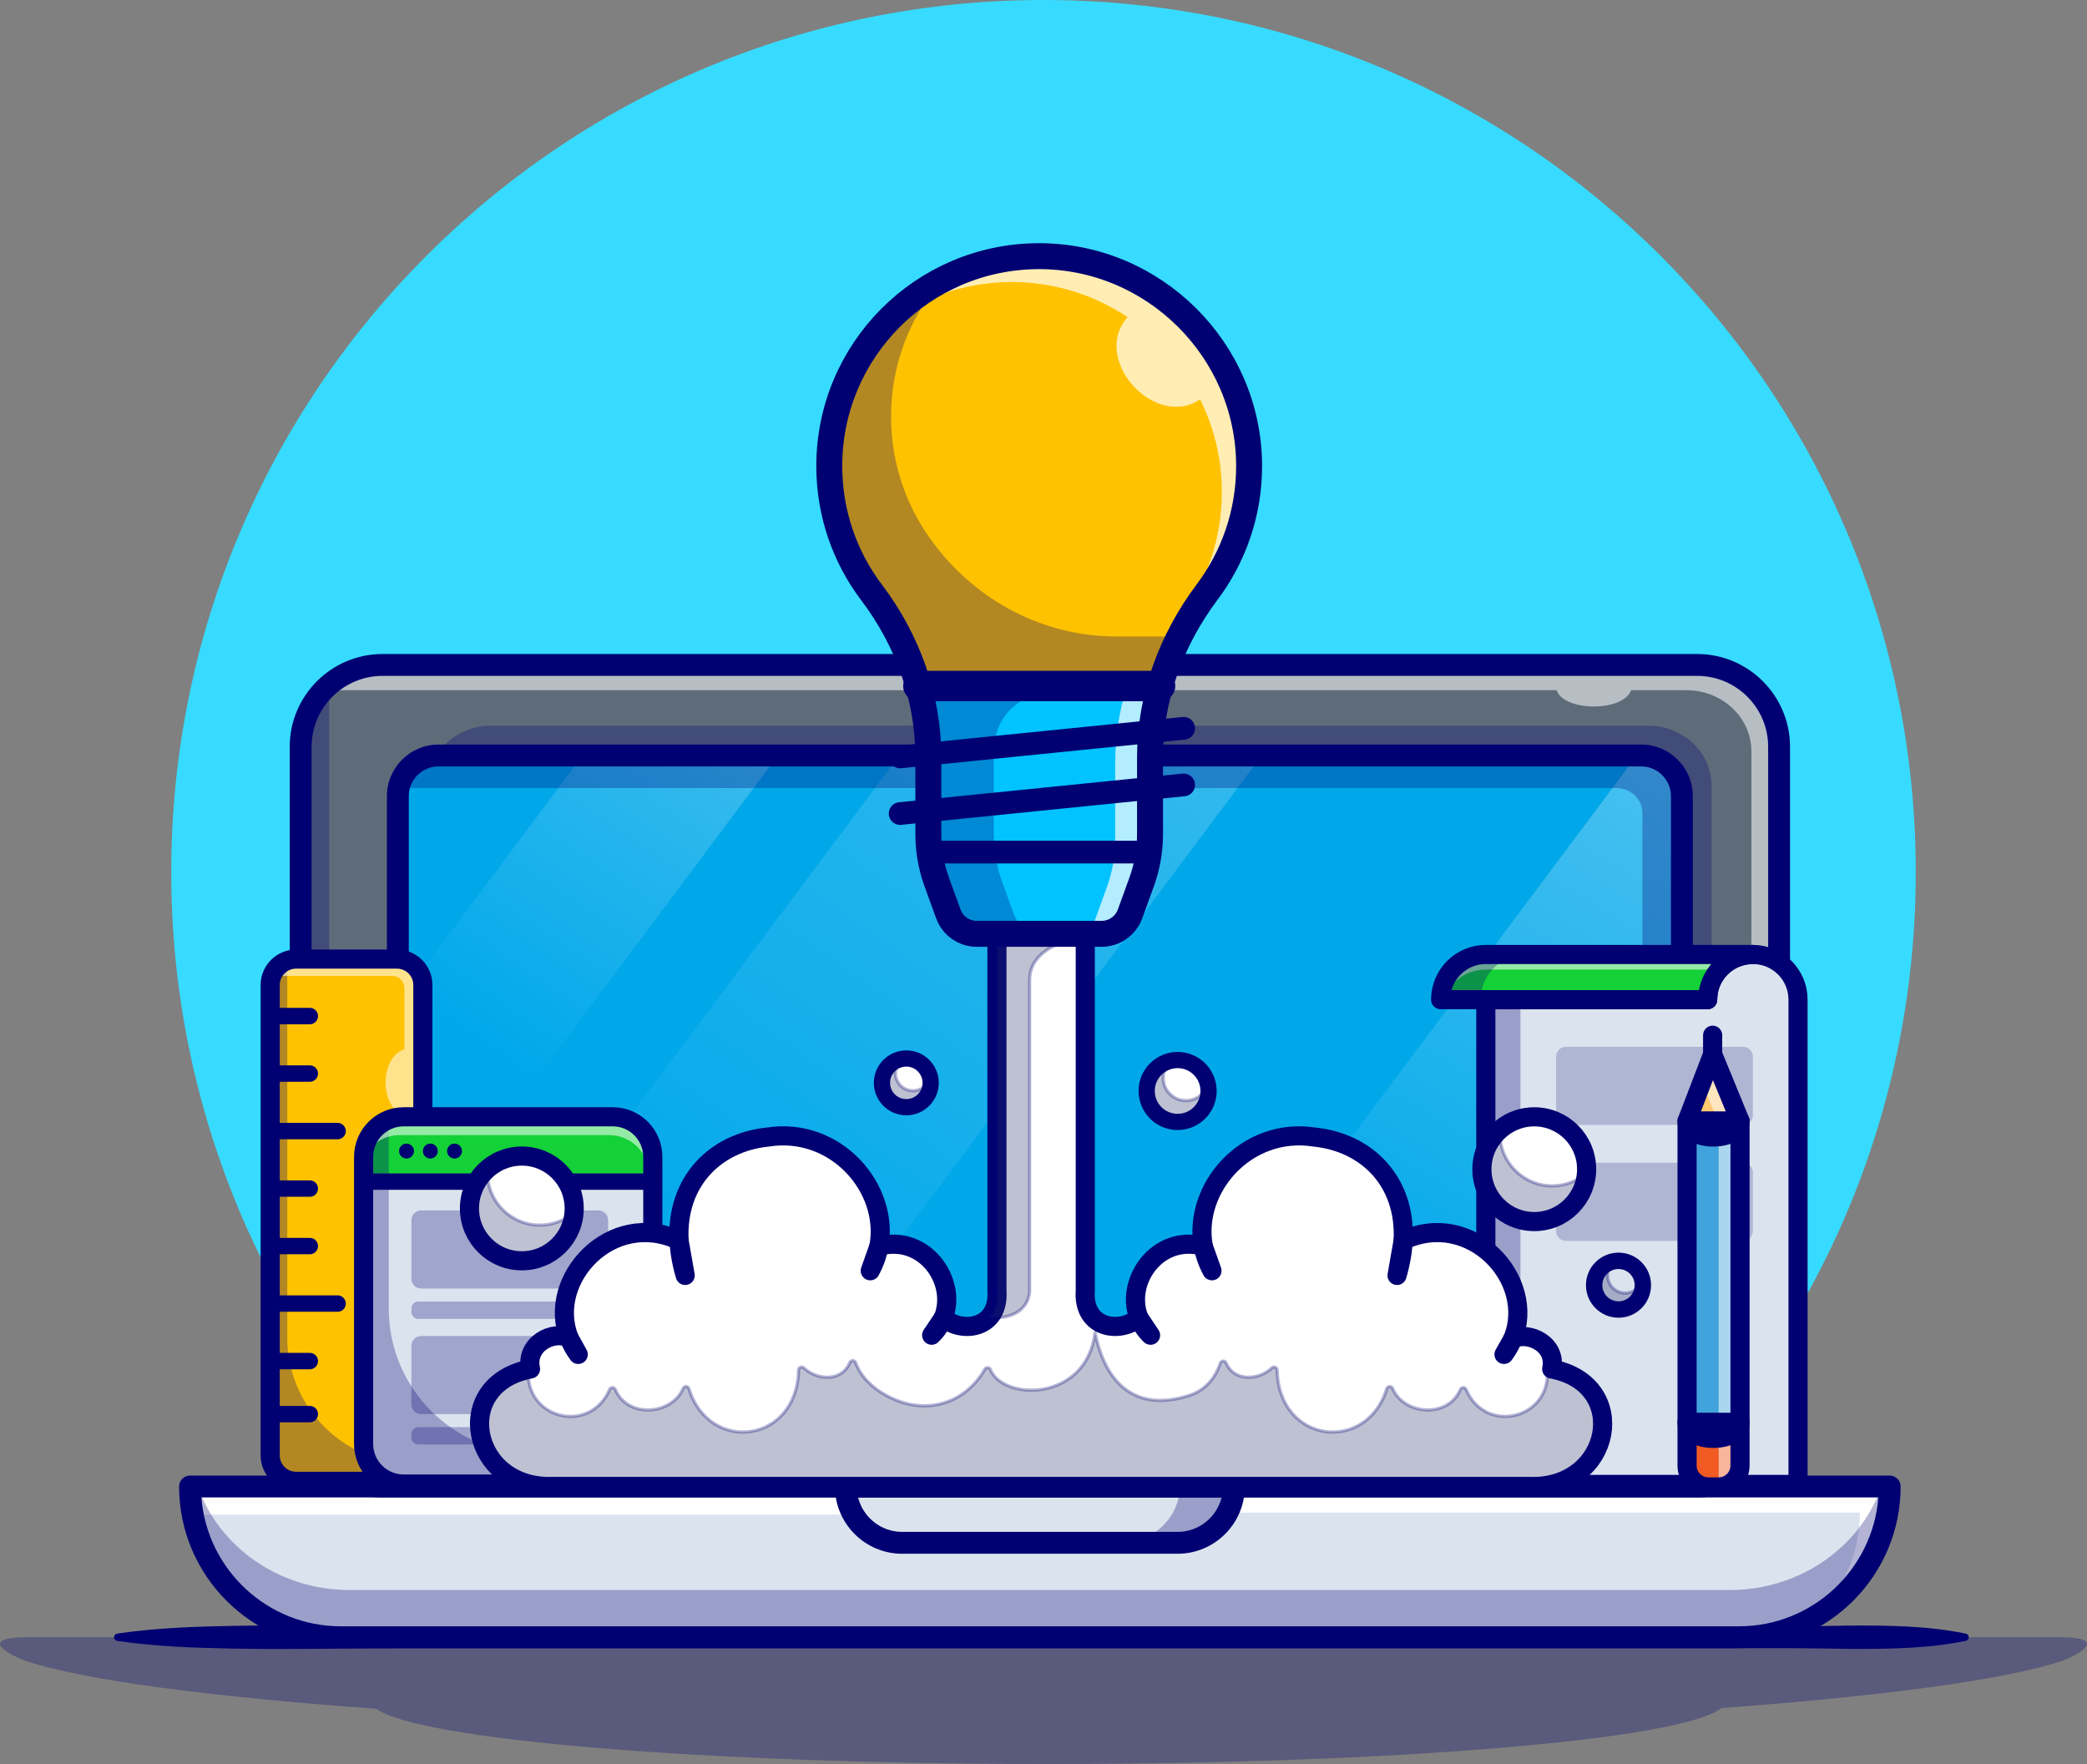 <?xml version="1.0" encoding="utf-8"?>
<!-- Generator: Adobe Illustrator 24.3.0, SVG Export Plug-In . SVG Version: 6.00 Build 0)  -->
<svg version="1.1" id="Layer_1" xmlns="http://www.w3.org/2000/svg" xmlns:xlink="http://www.w3.org/1999/xlink" x="0px" y="0px"
	 viewBox="0 0 3214.15 2716.6" style="enable-background:new 0 0 3214.15 2716.6;" xml:space="preserve">
<rect x="0" y="0" width="3214.15" height="2716.6" fill="#808080" stroke="none"/>
<style type="text/css">
	.st0{fill:#37DBFF;}
	.st1{fill:#000072;}
	.st2{fill:#DBE3EE;}
	.st3{fill:#FFFFFF;}
	.st4{opacity:0.3;}
	.st5{fill:#5E6C7A;}
	.st6{opacity:0.55;}
	.st7{fill:#00A8EA;}
	.st8{opacity:0.3;fill:url(#SVGID_1_);}
	.st9{opacity:0.3;fill:url(#SVGID_2_);}
	.st10{opacity:0.3;fill:url(#SVGID_3_);}
	.st11{fill:#FFC200;}
	.st12{opacity:0.3;fill:#000072;}
	.st13{opacity:0.55;fill:#FFFFFF;}
	.st14{fill:none;stroke:#000072;stroke-width:29.46;stroke-linecap:round;stroke-linejoin:round;stroke-miterlimit:10;}
	.st15{fill:none;stroke:#000072;stroke-width:25.251;stroke-linecap:round;stroke-linejoin:round;stroke-miterlimit:10;}
	.st16{fill:#DBE3EE;stroke:#000072;stroke-width:4.994;stroke-miterlimit:10;}
	.st17{fill:#13D137;stroke:#000072;stroke-width:4.994;stroke-miterlimit:10;}
	.st18{opacity:0.6;}
	.st19{opacity:0.46;fill:#000072;}
	.st20{opacity:0.2;fill:#000072;}
	.st21{fill:#FFC76E;stroke:#000072;stroke-width:4.994;stroke-miterlimit:10;}
	.st22{fill:#F15A23;stroke:#000072;stroke-width:4.994;stroke-miterlimit:10;}
	.st23{fill:#40A3DB;stroke:#000072;stroke-width:4.994;stroke-miterlimit:10;}
	.st24{fill:#FFFFFF;stroke:#000072;stroke-width:4.994;stroke-miterlimit:10;}
	.st25{opacity:0.3;fill:#262F6A;stroke:#000072;stroke-width:4.994;stroke-miterlimit:10;}
	.st26{fill:none;stroke:#000072;stroke-width:24.969;stroke-linecap:round;stroke-linejoin:round;stroke-miterlimit:10;}
	.st27{fill:#00C3FF;}
	.st28{opacity:0.7;fill:#FFFFFF;}
	.st29{fill:none;stroke:#000072;stroke-width:40.948;stroke-linecap:round;stroke-linejoin:round;stroke-miterlimit:10;}
	.st30{fill:none;stroke:#000072;stroke-width:39.95;stroke-linecap:round;stroke-linejoin:round;stroke-miterlimit:10;}
	.st31{fill:none;stroke:#000072;stroke-width:34.956;stroke-linecap:round;stroke-linejoin:round;stroke-miterlimit:10;}
	.st32{fill:none;stroke:#000072;stroke-width:46.797;stroke-linecap:round;stroke-linejoin:round;stroke-miterlimit:10;}
	.st33{fill:#0BCBFF;}
	.st34{fill:#428AF9;}
	.st35{fill:#6B184E;}
	.st36{fill:#FF1563;}
	.st37{fill:#2EDB33;}
	.st38{clip-path:url(#SVGID_5_);}
	.st39{fill:#B4B4B4;}
	.st40{fill:#4F114D;}
	.st41{fill:#FF8A30;}
	.st42{fill:#3AB4FF;}
	.st43{fill:none;stroke:#4F114D;stroke-width:45.699;stroke-linecap:round;stroke-linejoin:round;stroke-miterlimit:10;}
	.st44{opacity:0.25;}
	.st45{fill:#23DB23;}
	.st46{fill:#F43F08;}
	.st47{opacity:0.2;}
	.st48{fill:#DC9AFE;}
	.st49{fill:#FF9F40;}
	.st50{fill:#390075;}
	.st51{fill:#F7C414;}
	.st52{opacity:0.7;}
	.st53{fill:#30CE52;}
	.st54{opacity:0.5;}
	.st55{fill:#8A423A;}
	.st56{fill:#FFB78A;}
	.st57{fill:#F75CB8;}
	.st58{opacity:0.31;}
	.st59{fill:#EA5EE4;}
	.st60{fill:#B8C5D3;}
	.st61{opacity:0.8;}
	.st62{fill:#C7D3E3;}
	.st63{opacity:0.1;}
	.st64{fill:#FFBE06;}
	.st65{fill:#371A45;}
	.st66{fill:#EEEDEE;}
	.st67{fill:#E0DCE0;}
	.st68{fill:#6D194E;}
	.st69{fill:#102770;}
	.st70{fill:#FCE5E5;}
	.st71{fill:#7CFF8F;}
	.st72{fill:#33AEF1;}
	.st73{fill:#F9C710;}
	.st74{fill:#F89F1D;}
	.st75{fill:#FF3E84;}
	.st76{fill:#FFD553;}
	.st77{fill:#35B7EB;}
	.st78{fill:#96A7BC;}
	.st79{fill:#807A84;}
	.st80{opacity:0.4;}
	.st81{fill:#262F6A;}
	.st82{fill:#00BAE5;}
	.st83{fill:#636A87;}
	.st84{fill:#00EDF9;}
	.st85{fill:#F73E0F;}
	.st86{fill:#C6CBDF;}
	.st87{fill:#FCD202;}
	.st88{fill:#3CCD54;}
	.st89{fill:#31D0F4;}
	.st90{opacity:0.65;}
	.st91{fill:#C2C9DC;}
	.st92{fill:#99CE25;}
	.st93{fill:#4089FF;}
	.st94{fill:#EA3442;}
	.st95{fill:#6B6B84;}
	.st96{fill:#FF9C0D;}
	.st97{fill:#DD6819;}
	.st98{fill:#209DD8;}
	.st99{fill:url(#SVGID_6_);}
	.st100{fill:#66142E;}
	.st101{fill:#FFAE4D;}
	.st102{fill:#9EAAB9;}
	.st103{fill:#1FCBDD;}
	.st104{opacity:0.3;fill:url(#SVGID_7_);}
	.st105{opacity:0.3;fill:url(#SVGID_8_);}
	.st106{fill:#EC1C24;}
	.st107{opacity:0.3;fill:url(#SVGID_9_);}
	.st108{opacity:0.3;fill:url(#SVGID_10_);}
	.st109{opacity:0.3;fill:url(#SVGID_11_);}
</style>
<g>
	<g>
		<path class="st0" d="M2950.42,1343.29c0,507.73-281.67,949.65-697.33,1178.09H961.06c-415.67-228.44-697.33-670.36-697.33-1178.09
			C263.73,601.4,865.18,0,1607.07,0S2950.42,601.4,2950.42,1343.29z"/>
		<path class="st1" d="M180.5,2515.76c59.31-8.71,118.62-10.8,177.93-11.87c29.66-0.59,59.31-0.71,88.97-0.55
			c29.66-0.04,59.31,0.36,88.97,0.64c59.31,0.51,118.62,0.64,177.93,0.56h177.93h711.73h711.73h355.86l88.97-0.03l44.48-0.4
			l44.48-0.7c59.31-0.2,118.62,0.31,177.93,12.35c3.1,0.63,5.1,3.65,4.47,6.75c-0.47,2.32-2.29,4.03-4.47,4.47
			c-59.31,12.05-118.62,12.55-177.93,12.36l-44.48-0.7l-44.48-0.4l-88.97-0.03h-355.86h-711.73H892.23H714.3
			c-59.31-0.08-118.62,0.05-177.93,0.56c-29.66,0.29-59.31,0.69-88.97,0.64c-29.66,0.15-59.31,0.04-88.97-0.55
			c-59.31-1.07-118.62-3.16-177.93-11.87c-3.1-0.46-5.24-3.34-4.79-6.44C176.08,2518.01,178.09,2516.12,180.5,2515.76z"/>
		<g>
			<g>
				<path class="st2" d="M2678.18,2521.37H524.78c-128.2,0-232.12-103.93-232.12-232.12v0h2617.64v0
					C2910.31,2417.45,2806.38,2521.37,2678.18,2521.37z"/>
				<path class="st1" d="M2678.18,2523.87H524.79c-129.37,0-234.62-105.25-234.62-234.62v-2.5H2912.8v2.5
					C2912.8,2418.62,2807.55,2523.87,2678.18,2523.87z M295.17,2291.74c1.35,125.47,103.83,227.13,229.62,227.13h2153.39
					c125.78,0,228.27-101.66,229.62-227.13H295.17z"/>
			</g>
			<g>
				<path class="st3" d="M1302.67,2289.25c0,15.81,4.49,30.61,12.33,43.36H296.93c-2.81-14.03-4.27-28.52-4.27-43.36H1302.67z"/>
			</g>
			<g>
				<path class="st3" d="M2921.12,2286.06c0,64.08-27.53,122.13-72.09,164.12c-14.71,13.93-31.31,26.07-49.38,36.07
					c40.18-41.27,64.68-96.37,64.68-156.82h-965.55c7.84-12.75,12.33-27.55,12.33-43.36H2921.12z"/>
			</g>
			<g>
				<path class="st1" d="M2678.18,2538.21H524.79c-137.28,0-248.96-111.68-248.96-248.96c0-9.3,7.54-16.83,16.83-16.83H2910.3
					c9.3,0,16.83,7.54,16.83,16.83C2927.14,2426.52,2815.46,2538.21,2678.18,2538.21z M310.15,2306.08
					c8.62,110.87,101.59,198.46,214.64,198.46h2153.39c113.04,0,206.02-87.58,214.64-198.46H310.15z"/>
			</g>
			<g class="st4">
				<path class="st1" d="M2909.99,2289.25c0,64.08-27.53,122.13-72.09,164.12c-44.51,42.04-106.06,68-173.99,68H538.42
					c-135.91,0-246.08-103.92-246.08-232.12h12.33c32.29,92.59,124.77,159.43,233.75,159.43h2125.48c67.93,0,129.48-25.97,173.99-68
					c26.93-25.35,47.59-56.58,59.76-91.42H2909.99z"/>
			</g>
			<g>
				<path class="st1" d="M1813.57,2392.81H1389.4c-57.1,0-103.56-46.46-103.56-103.56c0-9.3,7.54-16.83,16.83-16.83h597.62
					c9.3,0,16.83,7.54,16.83,16.83C1917.13,2346.35,1870.67,2392.81,1813.57,2392.81z M1321.55,2306.08
					c7.55,30.44,35.11,53.06,67.84,53.06h424.17c32.74,0,60.29-22.62,67.84-53.06H1321.55z"/>
			</g>
			<g class="st4">
				<path class="st1" d="M1885.42,2289.25c0,23.98-10.28,45.61-26.93,61.32c-16.6,15.71-39.64,25.41-65.01,25.41h-68.52
					c25.42,0,48.35-9.69,65.01-25.41c16.66-15.71,26.93-37.34,26.93-61.32H1885.42z"/>
			</g>
			<g>
				<path class="st5" d="M2613.88,2289.25H589.09c-69.62,0-126.07-56.44-126.07-126.07V1150.11c0-69.62,56.44-126.07,126.07-126.07
					h2024.79c69.62,0,126.07,56.44,126.07,126.07v1013.07C2739.94,2232.8,2683.5,2289.25,2613.88,2289.25z"/>
				<path class="st1" d="M2613.88,2291.74H589.09c-70.89,0-128.56-57.67-128.56-128.56V1150.11c0-70.89,57.67-128.56,128.56-128.56
					h2024.79c70.89,0,128.56,57.67,128.56,128.56v1013.07C2742.44,2234.07,2684.77,2291.74,2613.88,2291.74z M589.09,1026.54
					c-68.14,0-123.57,55.43-123.57,123.57v1013.07c0,68.14,55.43,123.57,123.57,123.57h2024.79c68.14,0,123.57-55.43,123.57-123.57
					V1150.11c0-68.14-55.43-123.57-123.57-123.57H589.09z"/>
			</g>
			<g class="st4">
				<path class="st1" d="M2714.82,2241.24c-23.74,26.27-59.11,42.9-98.59,42.9H598.91c-71.66,0-129.8-54.84-129.8-122.44V1141.38
					c0-35.76,16.28-67.95,42.19-90.3c-2.81,8.77-4.33,18.11-4.33,27.8v1070.48c0,53.77,46.19,97.39,103.19,97.39h2070.54
					C2692.65,2246.75,2704.17,2244.81,2714.82,2241.24z"/>
			</g>
			<g class="st6">
				<path class="st3" d="M2735.18,1149.64v1020.33c0,35.56-16.01,67.65-41.7,89.99c2.54-8.37,3.84-17.14,3.84-26.22V1157.29
					c0-52.14-44.78-94.38-100.05-94.38h-85.24c-11.47,33.47-103.3,33.47-114.77,0H520.46c-9.63,0-18.93,1.33-27.74,3.67
					c23.74-24.23,57.71-39.38,95.35-39.38h2017.32C2677.1,1027.2,2735.18,1082.1,2735.18,1149.64z"/>
			</g>
			<g>
				<path class="st1" d="M2613.88,2306.08H589.09c-78.8,0-142.9-64.11-142.9-142.9V1150.11c0-78.8,64.1-142.9,142.9-142.9h2024.79
					c78.8,0,142.9,64.11,142.9,142.9v1013.07C2756.78,2241.97,2692.67,2306.08,2613.88,2306.08z M589.09,1040.87
					c-60.23,0-109.23,49-109.23,109.23v1013.07c0,60.23,49,109.23,109.23,109.23h2024.79c60.23,0,109.23-49,109.23-109.23V1150.11
					c0-60.23-49-109.23-109.23-109.23H589.09z"/>
			</g>
			<g>
				<path class="st7" d="M2590.24,1224.23v864.83c0,33.52-28.83,60.76-64.41,60.76H677.14c-7.36,0-14.44-1.17-21.04-3.32
					c-25.26-8.21-43.38-30.86-43.38-57.44v-864.83c0-33.52,28.83-60.76,64.41-60.76h1848.68
					C2561.41,1163.47,2590.24,1190.71,2590.24,1224.23z"/>
			</g>
			<linearGradient id="SVGID_1_" gradientUnits="userSpaceOnUse" x1="2607.806" y1="1136.318" x2="2056.669" y2="2020.218">
				<stop  offset="0" style="stop-color:#FFFFFF"/>
				<stop  offset="1" style="stop-color:#FFFFFF;stop-opacity:0"/>
			</linearGradient>
			<path class="st8" d="M2590.24,1224.23v248.81l-505.9,676.78h-300.87l737.27-986.35h5.08
				C2561.41,1163.47,2590.24,1190.71,2590.24,1224.23z"/>
			<linearGradient id="SVGID_2_" gradientUnits="userSpaceOnUse" x1="2101.685" y1="518.627" x2="1031.681" y2="2029.221">
				<stop  offset="0" style="stop-color:#FFFFFF"/>
				<stop  offset="1" style="stop-color:#FFFFFF;stop-opacity:0"/>
			</linearGradient>
			<path class="st9" d="M1943.33,1163.47l-737.32,986.35H671.23c-7.36,0-14.44-1.17-21.04-3.32l734.83-983.03H1943.33z"/>
			<g class="st4">
				<path class="st1" d="M2635.99,1209.89v801.67c0,32.91-18.28,61.78-45.75,78.16v-865.49c0-33.52-28.83-60.76-64.41-60.76H677.14
					c-1.84,0-3.68,0.05-5.52,0.26c16.87-27.6,48.51-46.17,84.75-46.17H2538.1C2592.19,1117.55,2635.99,1158.93,2635.99,1209.89z"/>
			</g>
			<linearGradient id="SVGID_3_" gradientUnits="userSpaceOnUse" x1="1195.794" y1="922.386" x2="735.564" y2="1606.23">
				<stop  offset="0" style="stop-color:#FFFFFF"/>
				<stop  offset="1" style="stop-color:#FFFFFF;stop-opacity:0"/>
			</linearGradient>
			<polygon class="st10" points="1198.13,1163.47 612.73,1946.72 612.73,1544.2 897.31,1163.47 			"/>
			<g class="st4">
				<path class="st1" d="M2590.24,1224.23v864.83c0,32.4-26.93,58.92-60.84,60.66v-898.04c0-21.02-18.06-38.06-40.29-38.06H613.75
					c5.3-28.47,31.64-50.15,63.39-50.15h1848.68C2561.41,1163.47,2590.24,1190.71,2590.24,1224.23z"/>
			</g>
			<g>
				<path class="st1" d="M2527.68,2166.64H675.29c-43.78,0-79.4-35.62-79.4-79.4v-861.19c0-43.78,35.62-79.4,79.4-79.4h1852.39
					c43.78,0,79.4,35.62,79.4,79.4v861.19C2607.08,2131.02,2571.46,2166.64,2527.68,2166.64z M675.29,1180.32
					c-25.22,0-45.73,20.51-45.73,45.73v861.19c0,25.22,20.51,45.73,45.73,45.73h1852.39c25.22,0,45.73-20.51,45.73-45.73v-861.19
					c0-25.22-20.51-45.73-45.73-45.73H675.29z"/>
			</g>
		</g>
		<g>
			<path class="st11" d="M611.33,2281.26h-155.3c-22.04,0-39.91-17.87-39.91-39.91v-724.42c0-22.04,17.87-39.91,39.91-39.91h155.3
				c22.04,0,39.91,17.87,39.91,39.91v724.42C651.23,2263.4,633.37,2281.26,611.33,2281.26z"/>
			<path class="st12" d="M649.56,2252.77c-4.88,16.46-20.16,28.49-38.26,28.49H456.01c-22.01,0-39.9-17.89-39.9-39.9v-724.45
				c0-17.89,11.78-33.04,27.99-38.09c-1.09,3.62-1.68,7.45-1.68,11.45v569.12c0,107.82,87.37,195.23,195.19,195.23
				C641.78,2254.62,645.78,2253.99,649.56,2252.77z"/>
			<path class="st13" d="M651.25,1516.91v724.45c0,18.01-11.99,33.29-28.45,38.21V1718.2c-38.47-12.29-38.47-90.06,0-102.35v-94.19
				c0-10.31-8.37-18.69-18.69-18.69H418.64c5.64-15.15,20.24-25.97,37.37-25.97h155.29C633.36,1477.02,651.25,1494.9,651.25,1516.91
				z"/>
			<path class="st14" d="M611.33,2281.26h-155.3c-22.04,0-39.91-17.87-39.91-39.91v-724.42c0-22.04,17.87-39.91,39.91-39.91h155.3
				c22.04,0,39.91,17.87,39.91,39.91v724.42C651.23,2263.4,633.37,2281.26,611.33,2281.26z"/>
			<path class="st15" d="M416.12,1564.76h61.02H416.12z"/>
			<path class="st15" d="M416.12,1653.32h61.02H416.12z"/>
			<path class="st15" d="M416.12,1741.87h103.81H416.12z"/>
			<path class="st15" d="M416.12,1830.43h61.02H416.12z"/>
			<path class="st15" d="M416.12,1918.98h61.02H416.12z"/>
			<path class="st15" d="M416.12,2007.53h103.81H416.12z"/>
			<path class="st15" d="M416.12,2096.09h61.02H416.12z"/>
			<path class="st15" d="M416.12,2177.77h61.02H416.12z"/>
		</g>
		<g>
			<path class="st16" d="M1005.37,1781.54v442.27c0,34.05-27.61,61.65-61.7,61.65H621.64c-34.05,0-61.65-27.61-61.65-61.65v-442.27
				c0-34.05,27.61-61.65,61.65-61.65h322.04C977.76,1719.89,1005.37,1747.5,1005.37,1781.54z"/>
			<path class="st17" d="M1005.37,1781.54v38.17H559.98v-38.17c0-34.05,27.61-61.65,61.65-61.65h322.04
				C977.76,1719.89,1005.37,1747.5,1005.37,1781.54z"/>
			<path class="st12" d="M1004.44,2234.42c-5.01,29-30.3,51.05-60.77,51.05H621.63c-34.05,0-61.65-27.61-61.65-61.65v-442.27
				c0-26.3,16.5-48.78,39.69-57.61c-0.63,3.45-0.93,6.99-0.93,10.61v280.67c0,123.31,99.95,223.26,223.26,223.26h160.43
				C990.17,2238.46,997.62,2237.03,1004.44,2234.42z"/>
			<path class="st13" d="M1005.36,1786.54v38.17h-5.77v-15.02c0-34.05-27.61-61.65-61.7-61.65H615.87
				c-24.62,0-45.91,14.44-55.8,35.35c1.64-32.57,28.58-58.5,61.57-58.5h322.03C977.76,1724.88,1005.36,1752.49,1005.36,1786.54z"/>
			<path class="st14" d="M943.68,2285.47H621.65c-34.06,0-61.67-27.61-61.67-61.67v-442.24c0-34.06,27.61-61.67,61.67-61.67h322.04
				c34.06,0,61.67,27.61,61.67,61.67v442.24C1005.35,2257.86,977.74,2285.47,943.68,2285.47z"/>
			<path class="st15" d="M1005.35,1819.73H559.98H1005.35z"/>
			<circle class="st1" cx="626.07" cy="1772.66" r="11.5"/>
			<circle class="st1" cx="662.75" cy="1772.66" r="11.5"/>
			<circle class="st1" cx="700" cy="1772.66" r="11.5"/>
			<g class="st18">
				<path class="st19" d="M921.63,1984.35H648.58c-8.26,0-14.96-6.7-14.96-14.96v-90.35c0-8.26,6.7-14.96,14.96-14.96h273.05
					c8.26,0,14.96,6.7,14.96,14.96v90.35C936.58,1977.66,929.89,1984.35,921.63,1984.35z"/>
				<path class="st19" d="M925.97,2031.12H644.23c-5.86,0-10.61-4.75-10.61-10.61v-5.5c0-5.86,4.75-10.61,10.61-10.61h281.74
					c5.86,0,10.61,4.75,10.61,10.61v5.5C936.58,2026.37,931.83,2031.12,925.97,2031.12z"/>
				<path class="st19" d="M921.63,2177.77H648.58c-8.26,0-14.96-6.7-14.96-14.96v-90.35c0-8.26,6.7-14.96,14.96-14.96h273.05
					c8.26,0,14.96,6.7,14.96,14.96v90.35C936.58,2171.07,929.89,2177.77,921.63,2177.77z"/>
				<path class="st19" d="M925.97,2224.53H644.23c-5.86,0-10.61-4.75-10.61-10.61v-5.5c0-5.86,4.75-10.61,10.61-10.61h281.74
					c5.86,0,10.61,4.75,10.61,10.61v5.5C936.58,2219.78,931.83,2224.53,925.97,2224.53z"/>
			</g>
		</g>
		<g>
			<path class="st16" d="M2769.11,1539.49v746.57h-480.82v-746.57h341.69c0-28.49,17.13-52.99,41.66-63.72
				c8.54-3.79,17.97-5.85,27.9-5.85C2737.97,1469.92,2769.11,1501.07,2769.11,1539.49z"/>
			<rect x="2288.29" y="1539.49" class="st12" width="53.32" height="746.57"/>
			<path class="st14" d="M2769.11,1539.49v746.57h-480.82v-746.57h341.69c0-38.42,31.14-69.57,69.57-69.57
				C2737.97,1469.92,2769.11,1501.07,2769.11,1539.49z"/>
			<path class="st17" d="M2699.54,1469.92c-38.42,0-69.57,31.14-69.57,69.57h-411.26c0-38.42,31.14-69.57,69.57-69.57H2699.54z"/>
			<path class="st13" d="M2699.54,1469.92c-20.66,0-39.18,9.01-51.93,23.27h-359.32c-30.26,0-56.02,19.32-65.57,46.29h-4
				c0-38.42,31.14-69.57,69.57-69.57H2699.54z"/>
			<path class="st12" d="M2350.03,1469.92c-38.42,0-69.57,31.14-69.57,69.57h-61.74c0-38.42,31.14-69.57,69.57-69.57H2350.03z"/>
			<path class="st14" d="M2699.54,1469.92c-38.42,0-69.57,31.14-69.57,69.57h-411.26c0-38.42,31.14-69.57,69.57-69.57H2699.54z"/>
			<path class="st20" d="M2684.59,1732.37h-273.05c-8.26,0-14.96-6.7-14.96-14.96v-90.35c0-8.26,6.7-14.96,14.96-14.96h273.05
				c8.26,0,14.96,6.7,14.96,14.96v90.35C2699.54,1725.67,2692.85,1732.37,2684.59,1732.37z"/>
			<path class="st20" d="M2684.59,1910.98h-273.05c-8.26,0-14.96-6.7-14.96-14.96v-90.35c0-8.26,6.7-14.96,14.96-14.96h273.05
				c8.26,0,14.96,6.7,14.96,14.96v90.35C2699.54,1904.28,2692.85,1910.98,2684.59,1910.98z"/>
		</g>
		<g>
			<path class="st21" d="M2679.76,1726.28V2257c0,18.16-14.72,32.88-32.88,32.88h-15.81c-18.16,0-32.88-14.72-32.88-32.88v-530.72
				l39.45-102.77L2679.76,1726.28z"/>
			<path class="st22" d="M2679.76,2190.4v66.6c0,18.16-14.72,32.88-32.88,32.88h-15.81c-18.16,0-32.88-14.72-32.88-32.88v-66.6
				C2598.18,2223.76,2679.76,2223.05,2679.76,2190.4z"/>
			<path class="st23" d="M2679.76,1726.28v464.12c0,32.64-81.58,33.36-81.58,0v-464.12
				C2598.18,1759.64,2679.76,1758.87,2679.76,1726.28z"/>
			<path class="st13" d="M2679.76,1726.28V2257c0,18.16-14.72,32.88-32.88,32.88l0,0v-559.9l-25.9-63.14l16.65-43.33
				L2679.76,1726.28z"/>
			<path class="st14" d="M2646.88,2289.89h-15.79c-18.16,0-32.88-14.72-32.88-32.88V1726.3l39.41-102.8l42.15,102.8V2257
				C2679.76,2275.17,2665.04,2289.89,2646.88,2289.89z"/>
			<path class="st14" d="M2598.2,1726.3c0,33.34,81.56,32.6,81.56,0H2598.2z"/>
			<path class="st14" d="M2598.2,2190.42c0,33.34,81.56,32.6,81.56,0H2598.2z"/>
			<path class="st14" d="M2637.61,1623.5v-29.23V1623.5z"/>
		</g>
		<g>
			<path class="st24" d="M2356.39,2289.17H850.38c-115.69,3.87-151.59-132.65-60.01-172.8c4.12-1.81,8.5-3.45,13.13-4.8
				c0.08-0.04,0.17-0.08,0.25-0.04v-0.04c4.21-1.26,8.63-2.36,13.3-3.24c-8.42-38.21,34.97-60.43,59.51-47.6
				c-35.9-90.78,65.57-199.27,169.22-150.29c-4.55-91.91,56.94-151.09,136.36-159.21c105.34-16.62,187.7,79.08,171.5,168.05
				c69.9-19.06,121.37,53.78,99.19,110.18c28.91,25.17,86.61,16.79,82.53-41.79v-562.13h136.06v562.13
				c-0.29,4.42-0.25,8.59,0.08,12.42c4.42,47.26,55.72,52.65,82.44,29.38c-22.18-56.39,29.29-129.24,99.19-110.18
				c-16.16-89.01,66.24-184.67,171.54-168.05c79.37,8.12,140.86,67.29,136.31,159.21c104.12-49.16,205.92,60.39,168.85,151.38
				c24.75-12.08,68.18,8.71,59.89,46.5c5.77,1.09,11.15,2.48,16.24,4.21C2510.47,2146.45,2476.25,2293.16,2356.39,2289.17z"/>
			<path class="st24" d="M2356.39,2289.17H850.38c-115.69,3.87-151.59-132.65-60.01-172.8c4.12-1.81,8.5-3.45,13.13-4.8
				c0.08-0.04,0.17-0.08,0.25-0.04v-0.04c3.24-0.97,6.57-1.85,10.06-2.57c1.05-0.25,2.15-0.46,3.24-0.67
				c-1.09-5.01-1.3-9.76-0.8-14.18c0-0.17,0.04-0.29,0.08-0.46c3.75-28.95,39.01-44.06,60.22-32.95
				c-19.99-50.5,2.57-106.52,44.36-137.83c33.33-24.91,78.87-34.17,124.87-12.46c-4.55-91.91,56.94-151.09,136.36-159.21
				c105.34-16.62,187.7,79.08,171.5,168.05c69.9-19.06,121.37,53.78,99.19,110.18c19.49,16.96,52.1,18.69,69.99,0h0.04
				c1.98-2.1,3.79-4.42,5.39-7.03c5.3-8.59,8.12-20.12,7.11-34.76v-562.13h136.06v562.13c-0.29,4.42-0.25,8.59,0.08,12.42
				c4.42,47.26,55.72,52.65,82.44,29.38c-22.18-56.39,29.29-129.24,99.19-110.18c-16.16-89.01,66.24-184.67,171.54-168.05
				c79.37,8.12,140.86,67.29,136.31,159.21c104.12-49.16,205.92,60.39,168.85,151.38c24.75-12.08,68.18,8.71,59.89,46.5
				c5.77,1.09,11.15,2.48,16.24,4.21C2510.47,2146.45,2476.25,2293.16,2356.39,2289.17z"/>
			<path class="st25" d="M2356.39,2289.17H850.38c-115.69,3.87-151.59-132.65-60.01-172.8c4.12-1.81,8.5-3.45,13.13-4.8
				c0.08-0.04,0.17-0.08,0.25-0.04v-0.04c1.26-0.38,2.53-0.74,3.82-1.09c3.03-0.81,5.98,1.54,5.96,4.68
				c-0.45,71.38,96,93.3,125.38,24.75c1.66-3.88,7.14-3.77,8.78,0.13c18.94,44.98,87.22,39.22,104.4-1.7
				c1.72-4.09,7.62-3.83,8.93,0.4c31.12,100.74,166.26,84.6,168.87-28.61c0.1-4.21,5.08-6.28,8.1-3.34
				c18.4,17.83,57.21,23.19,70.84-8.23c1.76-4.05,7.41-3.99,8.93,0.15c7.76,21.03,24.8,38.07,46.66,50.15
				c60.79,33.59,122.2,12.55,152.39-40.16c1.94-3.39,7.03-3.09,8.48,0.53c19.27,48.19,147.26,50.72,161.29-56.79c0,0,0,0,0.04-0.04
				c14.6,74.66,59.68,124.53,145.74,96.46c23.7-7.72,39.7-27.01,46.91-49.28c1.34-4.13,7.09-4.6,8.85-0.63
				c13.78,30.98,52.34,25.6,70.66,7.84c3.03-2.93,8.01-0.87,8.1,3.34c2.6,113.21,137.75,129.35,168.86,28.61
				c1.31-4.24,7.21-4.49,8.93-0.4c17.17,40.92,85.46,46.68,104.4,1.7c1.64-3.9,7.12-4.01,8.78-0.13
				c30.2,70.49,131.32,45.32,125.1-30.91c-0.34-4.76-1.14-9.72-2.44-14.86c0-0.17-0.04-0.29-0.08-0.46
				c-0.13-1.03-0.31-2.04-0.52-3.03c-1.26-5.95,7.32-8.61,9.15-2.81c1.54,4.9,2.11,10.32,1.4,16.19c-0.29,2.4,1.26,4.67,3.62,5.19
				c4.15,0.93,8.11,2.03,11.9,3.31C2510.47,2146.45,2476.25,2293.16,2356.39,2289.17z"/>
			<path class="st14" d="M1771.96,2056.27c-8.33-8.12-14.27-17.25-18.01-26.89L1771.96,2056.27z"/>
			<path class="st14" d="M2160.99,1910.36c-0.8,16.88-3.87,34.85-9.43,53.83L2160.99,1910.36z"/>
			<path class="st14" d="M1866.52,1956.99c-6.69-12.25-11.07-24.96-13.38-37.79L1866.52,1956.99z"/>
			<path class="st14" d="M2329.84,2061.74c-3.37,8.21-7.83,16.29-13.55,24.07L2329.84,2061.74z"/>
			<path class="st14" d="M1452.83,2029.37c-3.75,9.64-9.68,18.77-18.01,26.89L1452.83,2029.37z"/>
			<path class="st14" d="M1055.25,1964.18c-5.6-18.98-8.67-36.95-9.47-53.83L1055.25,1964.18z"/>
			<path class="st14" d="M1353.63,1919.2c-2.31,12.88-6.69,25.59-13.38,37.79L1353.63,1919.2z"/>
			<path class="st14" d="M890.53,2085.81c-5.98-8.12-10.61-16.58-13.97-25.17L890.53,2085.81z"/>
			<path class="st14" d="M2356.39,2289.17H850.38c-125.71,4.21-157.19-157.36-33.33-180.92c-8.42-38.21,34.97-60.43,59.51-47.6
				c-35.9-90.78,65.57-199.27,169.22-150.29c-4.55-91.91,56.94-151.09,136.36-159.21c105.34-16.62,187.7,79.08,171.5,168.05
				c69.9-19.06,121.37,53.78,99.19,110.18c28.91,25.17,86.61,16.79,82.53-41.79v-562.13h136.06v562.13
				c-4.08,58.58,53.62,66.96,82.53,41.79c-22.18-56.39,29.29-129.24,99.19-110.18c-16.16-89.01,66.24-184.67,171.54-168.05
				c79.37,8.12,140.86,67.29,136.31,159.21c104.12-49.16,205.92,60.39,168.85,151.38c24.75-12.08,68.18,8.71,59.89,46.5
				C2513.58,2131.81,2482.1,2293.37,2356.39,2289.17z"/>
			<circle class="st24" cx="1813.63" cy="1680.14" r="47.66"/>
			<path class="st25" d="M1861.3,1680.15c0,26.3-21.34,47.64-47.68,47.64c-26.3,0-47.64-21.34-47.64-47.64
				c0-22.98,16.24-42.13,37.83-46.67c-7.53,6.4-12.33,15.95-12.33,26.64c0,19.28,15.61,34.89,34.89,34.89
				c16.08,0,29.63-10.86,33.67-25.63C1860.88,1672.83,1861.3,1676.45,1861.3,1680.15z"/>
			<circle class="st26" cx="1813.63" cy="1680.14" r="47.66"/>
			<circle class="st24" cx="2362.89" cy="1800.58" r="80.64"/>
			<path class="st25" d="M2443.27,1806.67c-3.07,41.71-37.92,74.57-80.38,74.57c-44.53,0-80.64-36.11-80.64-80.68
				c0-24.37,10.82-46.25,27.94-60.98c-0.17,2.02-0.25,4.04-0.25,6.1c0,44.53,36.11,80.63,80.64,80.63
				C2410.74,1826.32,2429.13,1818.91,2443.27,1806.67z"/>
			<circle class="st14" cx="2362.89" cy="1800.58" r="80.64"/>
			<circle class="st24" cx="803.66" cy="1861.02" r="80.64"/>
			<path class="st25" d="M884.04,1867.11c-3.07,41.71-37.92,74.57-80.38,74.57c-44.53,0-80.64-36.11-80.64-80.68
				c0-24.37,10.82-46.25,27.94-60.98c-0.17,2.02-0.25,4.04-0.25,6.1c0,44.53,36.11,80.63,80.63,80.63
				C851.51,1886.76,869.9,1879.36,884.04,1867.11z"/>
			<circle class="st14" cx="803.66" cy="1861.02" r="80.64"/>
			<circle class="st16" cx="2492.63" cy="1979.2" r="37.5"/>
			<path class="st25" d="M2530.12,1979.2c0,20.71-16.79,37.5-37.5,37.5c-20.71,0-37.5-16.79-37.5-37.5
				c0-18.94,14.06-34.64,32.32-37.12c-6.99,4.84-11.57,12.96-11.57,22.18c0,14.98,12.12,27.14,27.1,27.14
				c12.67,0,23.27-8.63,26.26-20.33C2529.82,1973.69,2530.12,1976.42,2530.12,1979.2z"/>
			<circle class="st15" cx="2492.63" cy="1979.2" r="37.5"/>
			<circle class="st24" cx="1395.79" cy="1667.61" r="37.5"/>
			<path class="st25" d="M1433.28,1667.61c0,20.71-16.79,37.5-37.5,37.5c-20.71,0-37.5-16.79-37.5-37.5
				c0-18.94,14.06-34.64,32.32-37.12c-6.99,4.84-11.57,12.96-11.57,22.18c0,14.98,12.12,27.14,27.1,27.14
				c12.67,0,23.27-8.63,26.26-20.33C1432.98,1662.1,1433.28,1664.83,1433.28,1667.61z"/>
			<circle class="st26" cx="1395.79" cy="1667.61" r="37.5"/>
			<path class="st25" d="M817.05,2108.24c-1.09,0.21-2.19,0.42-3.24,0.67c0.34-4.76,1.14-9.72,2.44-14.86
				C815.74,2098.48,815.95,2103.23,817.05,2108.24z"/>
			<path class="st25" d="M1671.42,1425.45v9.68l-4.63,8.21c0,0-81.1,9.74-81.1,65.85v478.4c0,0,1.6,45.24-62.83,41.79
				c1.98-2.1,3.79-4.42,5.39-7.03c5.3-8.59,8.12-20.12,7.11-34.76v-562.13H1671.42z"/>
		</g>
		<g>
			<path class="st27" d="M1417.55,1068.37h365.86c-7.98,31.82-12.26,64.66-12.26,97.91v118.31c0,25.19-4.37,50.13-13.02,73.81
				l-17.8,49.12c-6.72,18.31-24.18,30.56-43.66,30.56H1504.2c-19.48,0-36.95-12.26-43.66-30.56l-17.8-49.12
				c-8.65-23.68-13.02-48.62-13.02-73.81v-118.31C1429.72,1133.03,1425.52,1100.19,1417.55,1068.37z"/>
			<path class="st28" d="M1783.4,1068.37c-7.98,31.82-12.26,64.66-12.26,97.91v118.31c0,25.19-4.37,50.13-13.02,73.81l-17.8,49.12
				c-6.72,18.31-24.18,30.56-43.66,30.56h-27.04c7.64-5.37,13.69-13.02,17.05-22.17l17.8-49.12c8.65-23.68,13.02-48.62,13.02-73.81
				v-118.31c0-33.25,4.28-66.08,12.26-97.91h-310.18c-0.67-2.86-1.34-5.63-2.02-8.4H1783.4z"/>
			<polygon class="st29" points="1662.01,1056.48 1695.6,776.57 1512.27,776.57 1506.67,776.57 1540.26,1056.48 			"/>
			<path class="st11" d="M1923.72,717.8c0,72.8-24.1,139.98-64.66,193.97c-32.92,43.83-57.77,92.79-72.47,144.68h-372.15
				c-14.53-51.64-39.05-100.34-71.96-143.76c-40.98-54.16-65.33-121.76-65.33-194.89c0-177.93,143.84-322.36,321.6-323.28
				C1777.02,393.59,1923.72,539.61,1923.72,717.8z"/>
			<path class="st12" d="M1816.49,980.2c-12.43,24.43-22.42,49.96-29.89,76.24h-372.15c-14.53-51.64-39.05-100.34-71.96-143.76
				c-40.98-54.16-65.33-121.76-65.33-194.89c0-124.02,69.86-231.67,172.39-285.92c-48.2,56.51-77.25,129.65-77.25,209.67
				c0,73.14,24.35,140.73,65.33,194.89c0.33,0.43,0.66,0.87,0.98,1.3c66.64,88.55,169.48,142.45,280.31,142.45H1816.49z"/>
			<path class="st28" d="M1936.31,717.8c0,72.8-24.1,139.98-64.66,193.97c-32.92,43.83-57.77,92.79-72.47,144.68l-25.4-3.21
				c14.69-37.11,18.93-69.17,43.28-101.59c40.56-53.99,64.66-121.17,64.66-193.97c0-51.14-12.09-99.59-33.5-142.66
				c-69.78,47.11-168.95-62.05-111.6-126.63c-51.64-34.34-113.53-54.33-179.86-53.99c-58.44,0.25-113.28,16.12-160.47,43.5
				c56.93-51.47,132.34-82.88,215.05-83.38C1789.62,393.59,1936.31,539.61,1936.31,717.8z"/>
			<path class="st30" d="M1923.72,717.8c0,72.8-24.1,139.98-64.66,193.97c-55.42,73.81-87.92,162.23-87.92,254.51v118.31
				c0,25.17-4.39,50.14-12.98,73.8l-17.84,49.14c-6.72,18.31-24.18,30.57-43.66,30.57H1504.2c-19.48,0-36.95-12.26-43.66-30.57
				l-17.84-49.14c-8.59-23.66-12.98-48.63-12.98-73.8v-118.31c0-91.9-31.75-180.35-87.24-253.61
				c-41.01-54.14-65.34-121.7-65.34-194.88c0-177.93,143.84-322.36,321.6-323.28C1777.02,393.59,1923.72,539.61,1923.72,717.8z"/>
			<path class="st31" d="M1431.51,1312.25h337.85H1431.51z"/>
			<path class="st32" d="M1414.38,1056.48h372.23H1414.38z"/>
			<path class="st31" d="M1822.95,1121.61l-436.64,44.08L1822.95,1121.61z"/>
			<path class="st31" d="M1822.95,1208.79l-436.64,44.08L1822.95,1208.79z"/>
			<path class="st12" d="M1604.97,1438.09H1504.2c-19.48,0-36.95-12.26-43.66-30.56l-17.8-49.12
				c-8.65-23.68-13.02-48.62-13.02-73.81v-118.31c0-33.25-4.2-66.08-12.18-97.91h44.17l-9.24-11.92h192.04
				c-66.5,9.15-111.26,36.53-114.2,99.59v0.5c0.17,3.19,0.17,6.47,0.17,9.74v118.31c0,25.19,4.37,50.13,13.02,73.81l17.8,49.12
				C1568.02,1425.83,1585.49,1438.09,1604.97,1438.09z"/>
		</g>
		<path class="st12" d="M3174.09,2558.39c-87.21,28.52-272.77,53.56-522.87,72.05c-60.49,48.52-501.51,86.17-1036.64,86.17
			c-531.03,0-969.4-37.08-1035.15-85.09c-257.84-18.56-449.19-44-538.17-73.13c-16.18-5.32-86.01-37.04,3.31-37.04h3126.21
			C3257.38,2521.35,3190.27,2553.07,3174.09,2558.39z"/>
	</g>
</g>
</svg>
